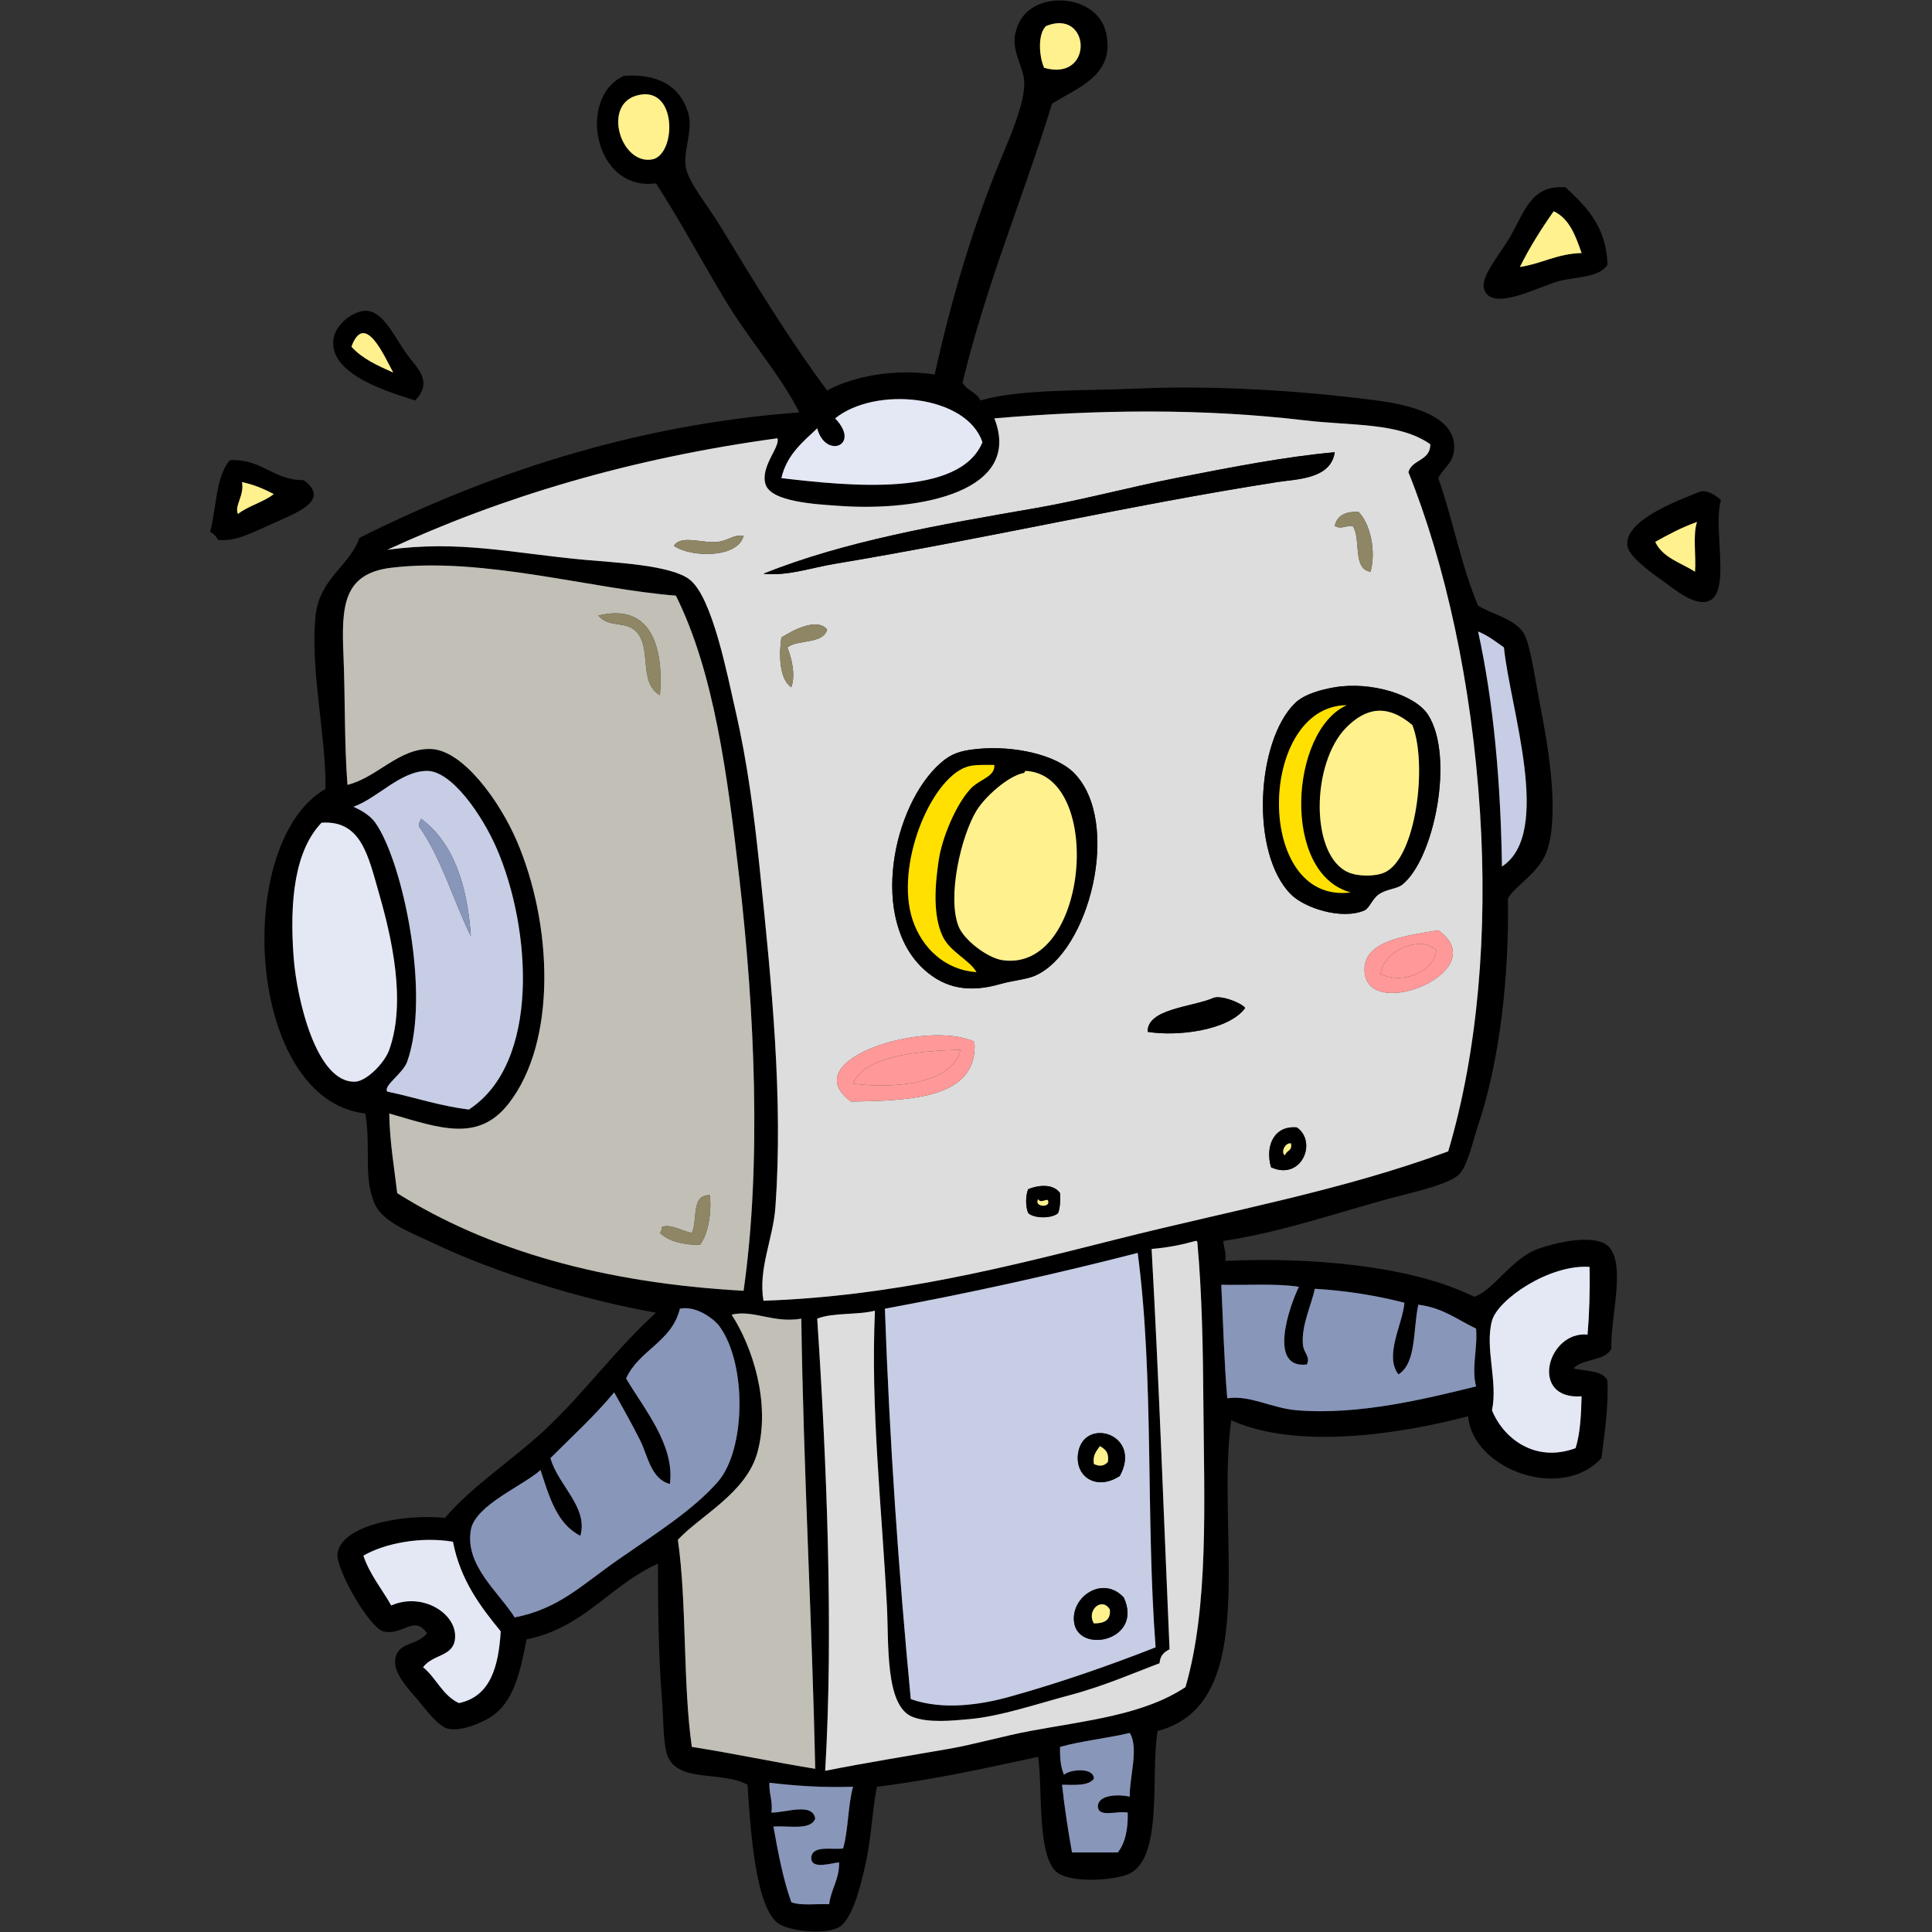 <svg xmlns="http://www.w3.org/2000/svg" xmlns:xlink="http://www.w3.org/1999/xlink" width="500" zoomAndPan="magnify" viewBox="0 0 375 375" height="500" preserveAspectRatio="xMidYMid meet" version="1.0"><rect x="0" y="0" width="375" height="375" fill="#333333" stroke="none"/><defs><clipPath id="id1"><path d="M 51.32 0.082 L 313.918 0.082 L 313.918 374.918 L 51.32 374.918 Z M 51.32 0.082 " clip-rule="nonzero"/></clipPath><clipPath id="id2"><path d="M 40.781 89 L 61 89 L 61 105 L 40.781 105 Z M 40.781 89 " clip-rule="nonzero"/></clipPath><clipPath id="id3"><path d="M 315.805 95.328 L 334.031 95.328 L 334.031 116.867 L 315.805 116.867 Z M 315.805 95.328 " clip-rule="nonzero"/></clipPath></defs><g clip-path="url(#id1)"><path fill="#000000" d="M 149.734 351.828 C 152.613 351.824 157.73 349.824 158.234 352.988 C 157.363 355.336 153.133 354.328 150.121 354.535 C 151.047 359.668 152 364.77 153.598 369.227 C 155.461 369.938 158.488 369.488 160.941 369.613 C 161.301 366.621 162.91 364.883 162.871 361.492 C 161.496 361.566 157.578 362.945 157.461 360.719 C 157.531 358.086 161.219 359.066 163.645 358.789 C 164.684 355.188 164.562 350.426 165.574 346.805 C 159.711 347.004 154.41 346.633 149.348 346.031 C 149.23 348.211 150.035 349.469 149.734 351.828 Z M 205.758 339.07 C 205.715 341.176 205.871 343.082 206.527 344.484 C 207.602 343.438 212.328 342.953 212.324 345.258 C 211.281 346.656 208.637 346.461 206.145 346.414 C 206.637 350.949 207.312 355.297 208.074 359.559 C 211.039 359.559 214 359.559 216.961 359.559 C 218.383 357.758 218.965 355.121 218.895 351.828 C 217.012 351.395 213.203 352.883 213.098 350.668 C 213.113 348.152 217.582 348.309 219.281 348.734 C 219.195 345.004 221.102 339.27 219.281 336.363 C 214.914 337.406 209.992 337.895 205.758 339.07 Z M 70.531 301.957 C 71.812 305.703 74.129 308.41 75.941 311.621 C 82.039 308.922 88.922 313.289 88.305 318.195 C 87.875 321.613 84.07 321.027 82.121 323.605 C 84.68 325.688 85.898 329.105 89.078 330.566 C 95.152 329.301 96.766 323.57 97.191 316.648 C 93.195 311.754 89.367 306.691 87.918 299.25 C 81.652 298.195 74.625 299.566 70.531 301.957 Z M 147.031 281.852 C 144.891 289.762 136.008 294.121 131.574 298.863 C 133.352 311.391 132.512 326.535 134.281 339.07 C 142.414 340.34 150.133 342.023 158.234 343.324 C 157.652 315.41 155.945 285.316 155.531 255.949 C 150.082 256.891 146.254 254.156 142.008 255.176 C 146.031 261.367 149.621 272.285 147.031 281.852 Z M 119.984 302.73 C 127.137 297.754 134.469 293.16 139.305 287.652 C 144.77 281.422 144.977 264.809 139.691 257.496 C 138.496 255.844 134.988 253.383 131.965 254.02 C 130.414 260.461 124.012 262.043 121.531 267.551 C 124.898 273.352 131.027 280.441 130.031 288.039 C 126.332 287.094 125.715 282.477 124.234 279.535 C 122.594 276.266 120.805 273.137 119.211 270.254 C 115.422 274.836 111.031 278.82 106.848 283.012 C 108.199 288.148 114.258 292.555 112.645 298.09 C 108.094 295.816 106.59 290.488 104.918 285.332 C 101.586 288.367 92.258 292.129 91.395 296.93 C 90.16 303.824 96.859 309.066 99.895 313.941 C 108.516 312.258 112.93 307.637 119.984 302.73 Z M 238.211 271.414 C 242.621 270.723 246.742 273.324 251.734 273.734 C 263.77 274.723 276.883 271.477 286.508 269.098 C 285.559 265.469 286.82 262.02 286.508 257.883 C 282.926 256.184 280.012 253.816 275.301 253.246 C 274.238 257.977 274.992 264.535 271.438 266.777 C 268.621 263.117 272.246 257.082 272.598 252.859 C 267.266 251.492 261.527 250.535 255.211 250.152 C 254.551 253.305 252.566 257.246 252.891 260.977 C 253.043 262.676 254.398 263.27 253.668 264.844 C 246.07 265.766 250.227 253.609 252.121 249.766 C 247.648 249.086 242.105 249.48 237.051 249.379 C 237.422 256.742 237.594 264.301 238.211 271.414 Z M 289.598 256.336 C 288.156 261.598 290.773 268.098 289.598 273.734 C 291.73 279.094 297.906 284.031 305.824 281.082 C 306.715 278.234 306.895 274.68 306.984 271.027 C 296.738 271.75 300.324 258.297 308.141 259.043 C 308.492 254.883 308.633 250.512 308.531 245.898 C 300.656 245.387 290.719 252.25 289.598 256.336 Z M 171.758 254.02 C 172.676 280.035 174.438 305.203 176.781 329.793 C 183.055 332.035 190.496 330.844 195.711 329.406 C 205.812 326.617 215.809 323.086 224.301 319.742 C 222.367 294.375 224.039 267.484 220.824 243.195 C 204.941 247.273 188.605 250.902 171.758 254.02 Z M 223.531 242.418 C 224.957 268.051 225.883 294.191 227.008 320.129 C 225.965 320.633 225.16 321.371 225.074 322.832 C 220.355 324.598 214.281 327.273 207.688 329.02 C 201.219 330.73 194.34 333.102 188.371 333.656 C 184.781 333.992 180.281 334.453 177.168 333.27 C 171.75 331.219 172.539 319.02 172.145 311.621 C 171.094 291.84 168.98 273.387 169.824 254.406 C 166.441 255.273 161.656 254.734 158.621 255.949 C 160.449 283.477 161.801 316.438 160.168 343.711 C 168.227 342.113 175.68 340.93 184.121 339.457 C 189.363 338.543 194.707 336.957 199.961 335.98 C 210.785 333.965 221.906 332.902 230.098 327.473 C 234.664 311.812 233.719 291.375 233.574 272.188 C 233.496 261.738 233.309 251.098 232.418 241.262 C 232.395 241.023 232.359 240.801 232.027 240.875 C 229.414 241.605 226.629 242.172 223.531 242.418 Z M 57.008 185.977 C 57.609 193.773 61.391 210.352 68.988 209.945 C 71.145 209.828 74.617 206.383 75.555 203.758 C 78.898 194.383 75.98 181.832 73.621 173.605 C 71.465 166.078 70.113 159.168 62.418 159.688 C 57.301 165.004 56.133 174.566 57.008 185.977 Z M 96.418 164.711 C 93.609 158.215 87.66 149.613 82.895 149.637 C 77.699 149.656 73.293 154.926 68.602 156.594 C 69.988 157.219 71.809 158.211 72.852 159.688 C 78.223 167.305 83.621 193.18 79.031 206.078 C 78.207 208.391 74.34 210.727 75.168 211.879 C 80.508 212.977 85.266 214.66 91.008 215.359 C 104.867 206.344 103.156 180.309 96.418 164.711 Z M 291.527 168.191 C 301.465 161.734 293.078 137.445 291.914 125.668 C 290.328 124.547 288.812 123.355 286.895 122.574 C 289.914 136.305 291.277 151.691 291.527 168.191 Z M 75.941 110.199 C 66.543 111.332 66.27 117.75 66.668 127.211 C 67.012 135.359 66.812 143.988 67.441 152.34 C 73.223 150.918 77.457 145.152 83.668 145.383 C 89.871 145.613 96.969 155.484 100.281 163.168 C 107.273 179.375 108.133 202.16 98.734 214.199 C 92.824 221.77 85.465 219 75.555 216.133 C 75.648 221.707 76.508 226.516 77.098 231.594 C 94.742 242.68 117.105 249.039 144.324 250.539 C 147.84 226.027 146.461 196.266 143.555 170.898 C 141.184 150.234 138.594 130.5 131.191 115.613 C 114.887 114.344 93.777 108.059 75.941 110.199 Z M 253.281 81.594 C 233.512 79.25 213.188 79.488 193.008 81.207 C 198.555 95.355 178.711 99.254 163.258 98.219 C 158.352 97.887 149.598 97.434 148.578 93.965 C 147.559 90.5 151.5 86.75 150.895 85.074 C 122.324 88.961 97.371 96.465 75.168 106.723 C 89.137 104.789 99.527 107.383 113.418 108.656 C 119.48 109.211 130.297 109.676 133.895 112.523 C 138.309 116.012 141.199 131.148 142.781 138.035 C 145.121 148.227 146.375 158.211 147.418 168.191 C 149.816 191.18 152.023 213.469 150.508 234.301 C 150.062 240.453 147.133 246.277 148.191 252.473 C 173.398 251.609 195.34 245.938 216.961 240.488 C 238.785 234.984 260.484 231.098 281.098 223.477 C 286.922 203.871 288.742 180.719 287.281 157.754 C 285.676 132.566 280.48 109.328 273.371 91.645 C 274.074 89.129 277.648 89.48 277.621 86.23 C 271.547 81.961 262.355 82.672 253.281 81.594 Z M 162.098 81.207 C 167.199 86.496 160.195 89.148 158.621 83.141 C 155.773 85.828 152.695 88.293 151.668 92.805 C 164.75 94.336 186.258 96.566 190.688 85.848 C 187.656 76.672 169.969 74.875 162.098 81.207 Z M 126.555 30.945 C 131.367 30.109 131.555 16.156 123.461 18.578 C 116.961 20.523 120.527 31.996 126.555 30.945 Z M 203.055 5.047 C 201.352 6.586 201.695 11.062 202.668 13.164 C 212.391 15.957 211.727 1.555 203.055 5.047 Z M 186.824 74.246 C 187.59 75.805 189.594 76.117 190.305 77.727 C 197.996 75.477 210.41 75.883 221.211 75.406 C 234.777 74.809 251.441 75.672 267.188 77.727 C 273.098 78.5 282.188 80.488 282.254 86.617 C 282.293 89.949 280.32 90.496 279.164 92.805 C 282.012 100.781 283.648 109.969 286.895 117.547 C 289.312 119.137 294.086 120.082 295.777 122.961 C 297.027 125.078 297.824 131.105 298.867 136.492 C 300.223 143.453 302.754 156.93 300.414 164.711 C 299.02 169.355 294.152 171.766 292.688 174.379 C 292.93 189.578 291.102 205.906 286.895 218.449 C 285.84 221.586 284.797 226.613 283.031 228.113 C 281.051 229.797 275.406 231.168 272.211 231.98 C 261.051 234.824 249.699 239.012 237.438 240.875 C 237.547 242.184 238.055 243.094 237.824 244.738 C 254.355 243.973 273.965 245.641 286.121 251.699 C 289.793 250.602 293.371 244.27 298.484 242.418 C 301.941 241.168 308.203 239.812 311.234 241.262 C 316.25 243.656 312.441 255.84 312.777 261.75 C 311.57 264.281 307.176 263.617 305.438 265.617 C 307.844 266.172 311.016 265.961 312.004 267.934 C 312.223 273.562 311.406 278.16 310.848 283.012 C 303.027 291.555 285.812 285.152 284.961 274.895 C 271.766 278.367 251.684 281.441 238.984 275.668 C 235.914 297.875 245.09 330.688 224.688 335.98 C 223.246 344.457 225.941 360.957 218.895 363.812 C 216.359 364.84 209.23 365.547 205.758 363.812 C 201.121 361.496 202.445 347.59 201.508 341.004 C 191.32 343.184 181.242 345.465 170.211 346.805 C 169.234 351.711 169.176 356.707 167.895 362.266 C 166.996 366.164 165.379 373.047 162.484 374.25 C 159.355 375.551 153.434 374.762 151.281 373.477 C 146.652 370.719 145.652 355.094 145.098 346.414 C 140.176 343.707 131.836 346.031 129.645 341.004 C 128.68 338.789 128.801 333.711 128.484 329.793 C 127.801 321.227 127.719 312.168 127.711 303.504 C 118.449 307.637 113.375 315.957 102.215 318.195 C 100.98 324.402 99.812 330.324 95.258 333.27 C 93.504 334.406 89.691 336.027 87.145 335.59 C 85.02 335.227 82.43 331.496 80.965 329.793 C 79.371 327.938 76.316 324.805 76.715 322.059 C 77.207 318.656 80.848 319.516 82.895 317.035 C 80.355 313.324 78.16 317.59 74.395 316.648 C 71.711 315.977 65.145 304.527 65.508 301.57 C 66.18 296.148 77.883 293.812 86.371 294.613 C 91.582 288.484 99.473 283.379 105.691 277.602 C 113.258 270.562 119.391 262.02 127.328 254.793 C 113.598 252.383 96.59 247.258 84.055 241.262 C 80.277 239.453 74.523 237.387 72.852 233.914 C 70.441 228.918 72.035 222.969 70.918 216.133 C 47.715 213.508 45.094 163.508 63.191 153.113 C 63.238 142.246 60.18 129.945 61.258 119.48 C 62.004 112.273 67.902 109.824 69.758 104.402 C 93.961 92.277 122.523 82.461 155.145 80.047 C 151.438 72.691 145.465 66.066 140.848 58.398 C 136.273 50.801 132.039 42.883 127.328 35.586 C 115.309 37.238 111.91 18.855 121.145 14.711 C 127.672 14.309 131.844 16.582 133.508 21.672 C 134.672 25.227 132.531 29.219 133.121 32.496 C 133.652 35.426 137.523 40.133 139.691 43.707 C 146.5 54.934 153.352 66.164 160.555 75.793 C 165.562 73.043 173.711 71.477 181.418 72.703 C 184.727 57.77 188.93 43.641 194.555 30.176 C 196.293 26.008 198.973 19.754 198.805 15.871 C 198.672 12.859 195.992 9.531 197.258 5.82 C 199.367 -2.23 212.816 -1.539 214.645 6.207 C 216.625 14.605 209.215 16.938 204.211 20.121 C 198.59 38.34 191.477 55.062 186.824 74.246 " fill-opacity="1" fill-rule="evenodd"/></g><path fill="#fff18d" d="M 202.668 13.164 C 201.695 11.062 201.352 6.586 203.055 5.043 C 211.727 1.555 212.391 15.953 202.668 13.164 " fill-opacity="1" fill-rule="evenodd"/><path fill="#fff18d" d="M 123.461 18.574 C 131.555 16.156 131.371 30.109 126.555 30.949 C 120.531 31.996 116.961 20.52 123.461 18.574 " fill-opacity="1" fill-rule="evenodd"/><path fill="#000000" d="M 301.574 41 C 299.176 44.398 296.93 47.949 295.004 51.824 C 299.266 51.188 302.215 49.246 306.984 49.117 C 305.824 45.766 304.633 42.449 301.574 41 Z M 303.891 36.363 C 307.859 40.121 311.824 43.887 312.008 51.438 C 310.203 53.93 306.273 53.641 302.734 54.531 C 298.805 55.516 289.453 60.746 288.051 56.078 C 287.332 53.68 291.203 49.27 293.074 46.027 C 296 40.957 297.191 35.828 303.891 36.363 " fill-opacity="1" fill-rule="evenodd"/><path fill="#fff18d" d="M 306.984 49.117 C 302.219 49.242 299.266 51.188 295.008 51.824 C 296.93 47.949 299.18 44.398 301.574 41 C 304.637 42.449 305.824 45.766 306.984 49.117 " fill-opacity="1" fill-rule="evenodd"/><path fill="#000000" d="M 68.215 67.289 C 70.27 69.613 73.293 70.969 76.328 72.316 C 74.664 69.293 70.805 60.23 68.215 67.289 Z M 80.578 77.727 C 76.082 76.254 63.621 72.82 64.738 65.742 C 65.203 62.789 68.664 60.355 70.918 60.328 C 74.441 60.285 76.539 65.441 79.031 68.836 C 80.883 71.352 84.16 74.043 80.578 77.727 " fill-opacity="1" fill-rule="evenodd"/><path fill="#fff18d" d="M 76.328 72.316 C 73.293 70.969 70.27 69.613 68.215 67.289 C 70.805 60.23 74.664 69.293 76.328 72.316 " fill-opacity="1" fill-rule="evenodd"/><path fill="#e4e8f4" d="M 190.688 85.844 C 186.258 96.566 164.75 94.336 151.668 92.805 C 152.695 88.293 155.773 85.828 158.621 83.141 C 160.195 89.148 167.199 86.496 162.098 81.207 C 169.969 74.875 187.656 76.676 190.688 85.844 " fill-opacity="1" fill-rule="evenodd"/><path fill="#dddddd" d="M 199.578 230.82 C 199.039 232.047 199.039 234.234 199.578 235.461 C 200.73 236.543 204.219 236.543 205.371 235.461 C 205.77 234.441 205.832 233.09 205.758 231.594 C 204.555 229.809 201.777 229.918 199.578 230.82 Z M 246.711 226.57 C 252.57 229.246 255.777 221.707 251.734 218.836 C 247.211 218.406 245.531 222.543 246.711 226.57 Z M 165.191 213.812 C 176.605 213.621 189.914 213.312 189.145 202.211 C 179.809 197.812 154.051 205.68 165.191 213.812 Z M 235.508 193.707 C 231.277 195.508 222.66 195.777 222.758 200.281 C 228.633 201.246 238.578 199.977 241.688 195.641 C 240.906 194.605 236.945 193.098 235.508 193.707 Z M 264.871 188.684 C 265.691 198.512 290.172 188.355 279.168 180.562 C 273.355 181.602 264.348 182.414 264.871 188.684 Z M 182.578 148.09 C 173.301 156.219 168.559 178.562 179.484 188.297 C 183.465 191.84 188.133 192.746 194.168 191 C 196.402 190.355 199.125 190.121 200.734 189.453 C 211.449 185.023 217.84 159.516 208.461 150.02 C 205.047 146.562 196.879 144.617 189.531 145.383 C 186.262 145.723 184.578 146.332 182.578 148.09 Z M 251.348 136.488 C 243.84 143.844 242.594 165.617 250.574 173.605 C 253.234 176.262 260.465 178.621 264.871 176.695 C 265.75 176.312 266.379 174.453 267.574 173.605 C 269.133 172.5 271.098 172.57 272.211 171.672 C 278.355 166.723 282.359 146.965 277.234 138.809 C 274.742 134.844 266.094 132.207 259.074 133.398 C 256.52 133.832 253.18 134.695 251.348 136.488 Z M 151.668 123.73 C 151.168 127.012 151.238 131.824 153.598 133.398 C 154.469 130.965 153.625 127.637 152.828 125.664 C 154.93 124.035 159.742 125.109 160.555 122.184 C 158.492 119.738 153.676 122.492 151.668 123.73 Z M 139.305 105.176 C 136.32 105.512 132.188 103.723 130.805 105.949 C 134.207 108.266 143.199 108.375 144.328 104.016 C 142.535 103.621 141.43 104.934 139.305 105.176 Z M 259.074 102.082 C 260.395 102.785 260.934 102.031 262.551 102.082 C 264.258 104.5 262.418 110.469 266.031 110.977 C 267.148 106.719 265.895 101.605 263.711 99.375 C 261.113 99.223 259.516 100.074 259.074 102.082 Z M 228.168 92.805 C 219.121 94.586 209.898 97.082 201.121 98.602 C 182.473 101.836 164.016 105.004 148.191 111.359 C 152.82 111.859 157.379 110.211 162.098 109.426 C 191.742 104.488 218.832 98.129 247.871 93.578 C 251.727 92.973 258.316 93.023 259.074 87.777 C 249.559 88.621 238.781 90.715 228.168 92.805 Z M 277.621 86.23 C 277.648 89.48 274.074 89.125 273.371 91.645 C 280.48 109.328 285.676 132.566 287.277 157.754 C 288.742 180.719 286.922 203.871 281.098 223.477 C 260.484 231.098 238.785 234.984 216.961 240.488 C 195.34 245.938 173.398 251.609 148.191 252.473 C 147.133 246.277 150.062 240.453 150.508 234.301 C 152.023 213.465 149.816 191.18 147.418 168.191 C 146.375 158.211 145.121 148.227 142.781 138.035 C 141.199 131.148 138.309 116.012 133.895 112.52 C 130.297 109.676 119.48 109.211 113.418 108.656 C 99.527 107.383 89.137 104.789 75.168 106.723 C 97.371 96.465 122.324 88.961 150.895 85.07 C 151.5 86.75 147.559 90.5 148.578 93.965 C 149.598 97.434 158.352 97.887 163.258 98.215 C 178.711 99.254 198.555 95.352 193.008 81.203 C 213.188 79.488 233.512 79.246 253.281 81.594 C 262.355 82.668 271.547 81.961 277.621 86.23 " fill-opacity="1" fill-rule="evenodd"/><path fill="#000000" d="M 259.074 87.777 C 258.316 93.023 251.727 92.973 247.871 93.578 C 218.832 98.129 191.742 104.492 162.098 109.43 C 157.379 110.215 152.82 111.863 148.191 111.363 C 164.016 105.004 182.473 101.836 201.121 98.605 C 209.898 97.082 219.121 94.586 228.164 92.805 C 238.777 90.715 249.555 88.621 259.074 87.777 " fill-opacity="1" fill-rule="evenodd"/><g clip-path="url(#id2)"><path fill="#000000" d="M 46.191 99.762 C 48.203 98.168 51.133 97.492 53.145 95.898 C 51.277 94.93 49.32 94.051 46.965 93.578 C 47.48 96.168 45.422 98.207 46.191 99.762 Z M 42.328 104.789 C 41.977 104.109 41.465 103.594 40.781 103.242 C 42.051 98.586 41.84 92.445 44.645 89.324 C 50.988 89.035 52.867 93.211 58.941 93.191 C 64.352 97.184 57.266 99.664 52.758 101.695 C 48.848 103.461 45.578 105.184 42.328 104.789 " fill-opacity="1" fill-rule="evenodd"/></g><path fill="#fff18d" d="M 46.965 93.578 C 49.32 94.055 51.277 94.93 53.145 95.895 C 51.133 97.492 48.203 98.168 46.191 99.762 C 45.422 98.207 47.48 96.164 46.965 93.578 " fill-opacity="1" fill-rule="evenodd"/><g clip-path="url(#id3)"><path fill="#000000" d="M 321.281 105.176 C 322.703 108.266 326.254 109.219 329.008 110.973 C 329.234 107.848 328.539 103.805 329.395 101.309 C 326.434 102.344 323.848 103.746 321.281 105.176 Z M 334.031 97.055 C 332.379 102.527 336.23 115.578 331.324 116.773 C 328.41 117.484 324.238 113.754 322.438 112.52 C 320.469 111.168 316.113 107.969 315.871 105.945 C 315.266 100.906 325.816 97.121 329.781 95.508 C 331.207 94.93 332.973 96.082 334.031 97.055 " fill-opacity="1" fill-rule="evenodd"/></g><path fill="#8e8664" d="M 263.711 99.375 C 265.895 101.605 267.148 106.719 266.027 110.977 C 262.418 110.469 264.258 104.504 262.551 102.082 C 260.93 102.031 260.395 102.785 259.074 102.082 C 259.516 100.074 261.113 99.223 263.711 99.375 " fill-opacity="1" fill-rule="evenodd"/><path fill="#fff18d" d="M 329.395 101.309 C 328.539 103.801 329.234 107.848 329.008 110.973 C 326.254 109.219 322.703 108.262 321.281 105.176 C 323.848 103.746 326.434 102.344 329.395 101.309 " fill-opacity="1" fill-rule="evenodd"/><path fill="#8e8664" d="M 144.328 104.016 C 143.199 108.375 134.207 108.266 130.805 105.949 C 132.188 103.723 136.32 105.512 139.305 105.176 C 141.43 104.934 142.535 103.621 144.328 104.016 " fill-opacity="1" fill-rule="evenodd"/><path fill="#c1bfb6" d="M 134.281 239.328 C 132.469 238.969 130.094 237.477 128.484 238.168 C 128.504 238.699 128.305 239.016 128.098 239.328 C 129.844 240.934 132.512 241.613 135.828 241.645 C 137.52 239.617 138.172 234.875 137.758 231.98 C 134.051 231.879 135.465 236.902 134.281 239.328 Z M 116.121 119.48 C 118.277 121.953 121.355 120.441 123.465 122.57 C 126.609 125.754 123.816 132.449 128.098 134.941 C 128.855 125.285 126.207 117.004 116.121 119.48 Z M 131.191 115.613 C 138.594 130.5 141.184 150.234 143.555 170.895 C 146.461 196.262 147.84 226.023 144.328 250.539 C 117.105 249.039 94.742 242.68 77.102 231.594 C 76.508 226.516 75.648 221.703 75.555 216.129 C 85.465 219 92.824 221.77 98.734 214.195 C 108.133 202.16 107.273 179.375 100.281 163.164 C 96.969 155.484 89.871 145.613 83.668 145.379 C 77.457 145.152 73.223 150.918 67.441 152.34 C 66.812 143.988 67.012 135.359 66.668 127.211 C 66.27 117.75 66.543 111.332 75.941 110.199 C 93.777 108.055 114.887 114.344 131.191 115.613 " fill-opacity="1" fill-rule="evenodd"/><path fill="#8e8664" d="M 128.098 134.945 C 123.816 132.449 126.609 125.754 123.461 122.57 C 121.355 120.441 118.277 121.953 116.121 119.48 C 126.207 117.004 128.855 125.285 128.098 134.945 " fill-opacity="1" fill-rule="evenodd"/><path fill="#8e8664" d="M 160.555 122.188 C 159.742 125.109 154.93 124.035 152.828 125.664 C 153.625 127.637 154.469 130.969 153.598 133.398 C 151.238 131.828 151.168 127.016 151.668 123.73 C 153.676 122.492 158.492 119.738 160.555 122.188 " fill-opacity="1" fill-rule="evenodd"/><path fill="#c6cde5" d="M 286.895 122.57 C 288.816 123.355 290.332 124.547 291.914 125.664 C 293.078 137.441 301.469 161.73 291.531 168.191 C 291.277 151.691 289.914 136.305 286.895 122.57 " fill-opacity="1" fill-rule="evenodd"/><path fill="#000000" d="M 261.395 141.129 C 254.438 148.043 254.25 166.188 261.781 169.352 C 263.637 170.133 266.906 170.164 268.734 169.352 C 274.844 166.641 277.133 148.406 274.145 140.742 C 269.27 136.586 265.18 137.363 261.395 141.129 Z M 262.168 173.219 C 248.633 169.59 250.352 141.867 261.395 136.875 C 244.078 137.031 243.395 175.621 262.168 173.219 Z M 259.074 133.398 C 266.094 132.207 274.742 134.844 277.234 138.809 C 282.359 146.965 278.355 166.723 272.215 171.672 C 271.098 172.57 269.133 172.5 267.574 173.605 C 266.379 174.453 265.746 176.316 264.871 176.695 C 260.465 178.621 253.234 176.262 250.578 173.605 C 242.594 165.617 243.84 143.844 251.348 136.488 C 253.18 134.695 256.516 133.832 259.074 133.398 " fill-opacity="1" fill-rule="evenodd"/><path fill="#ffe000" d="M 261.395 136.879 C 250.352 141.867 248.633 169.59 262.164 173.219 C 243.395 175.625 244.078 137.031 261.395 136.879 " fill-opacity="1" fill-rule="evenodd"/><path fill="#fff18d" d="M 274.145 140.742 C 277.129 148.406 274.84 166.641 268.734 169.352 C 266.906 170.164 263.637 170.133 261.781 169.352 C 254.25 166.188 254.438 148.043 261.395 141.129 C 265.18 137.363 269.266 136.59 274.145 140.742 " fill-opacity="1" fill-rule="evenodd"/><path fill="#000000" d="M 189.531 157.367 C 186.535 162.316 183.82 174.051 186.055 179.789 C 187.082 182.441 191.645 185.93 194.555 186.363 C 211.293 188.844 214.344 150.574 199.191 149.637 C 198.84 149.613 198.863 150.012 198.805 150.023 C 195.805 150.496 191.191 154.621 189.531 157.367 Z M 187.598 148.863 C 180.504 151.332 173.652 168.246 177.168 178.633 C 178.996 184.035 183.465 188.301 189.531 188.684 C 188.129 186.27 184.391 184.781 182.961 181.723 C 181.039 177.609 181.477 171.848 182.188 167.035 C 182.875 162.391 185.664 156.012 188.371 153.113 C 190.184 151.172 193.133 150.82 193.008 148.477 C 191.504 148.5 189.141 148.324 187.598 148.863 Z M 189.531 145.383 C 196.879 144.617 205.047 146.562 208.461 150.023 C 217.84 159.516 211.449 185.023 200.734 189.457 C 199.125 190.121 196.398 190.355 194.168 191 C 188.133 192.75 183.465 191.84 179.484 188.297 C 168.559 178.562 173.301 156.223 182.578 148.09 C 184.578 146.332 186.262 145.723 189.531 145.383 " fill-opacity="1" fill-rule="evenodd"/><path fill="#ffe000" d="M 193.008 148.477 C 193.133 150.816 190.188 151.172 188.371 153.113 C 185.664 156.008 182.875 162.391 182.191 167.031 C 181.477 171.844 181.039 177.609 182.961 181.723 C 184.391 184.777 188.129 186.27 189.531 188.68 C 183.465 188.297 178.996 184.031 177.168 178.629 C 173.652 168.242 180.504 151.328 187.598 148.863 C 189.141 148.324 191.508 148.5 193.008 148.477 " fill-opacity="1" fill-rule="evenodd"/><path fill="#c6cde5" d="M 81.352 160.461 C 85.695 166.551 87.945 174.738 91.395 181.723 C 90.699 171.594 87.949 163.523 81.734 158.914 C 81.613 159.434 81.188 159.652 81.352 160.461 Z M 91.008 215.359 C 85.266 214.66 80.508 212.977 75.168 211.879 C 74.34 210.727 78.207 208.391 79.031 206.078 C 83.621 193.18 78.223 167.305 72.852 159.688 C 71.809 158.211 69.988 157.219 68.602 156.594 C 73.293 154.926 77.699 149.656 82.895 149.633 C 87.66 149.613 93.609 158.215 96.418 164.711 C 103.156 180.309 104.867 206.344 91.008 215.359 " fill-opacity="1" fill-rule="evenodd"/><path fill="#fff18d" d="M 198.805 150.023 C 198.863 150.012 198.84 149.613 199.188 149.637 C 214.344 150.574 211.293 188.844 194.555 186.363 C 191.645 185.93 187.082 182.441 186.051 179.789 C 183.82 174.051 186.535 162.316 189.527 157.367 C 191.191 154.625 195.805 150.496 198.805 150.023 " fill-opacity="1" fill-rule="evenodd"/><path fill="#8896ba" d="M 81.734 158.914 C 87.949 163.52 90.699 171.594 91.395 181.723 C 87.945 174.738 85.695 166.551 81.352 160.457 C 81.188 159.652 81.613 159.434 81.734 158.914 " fill-opacity="1" fill-rule="evenodd"/><path fill="#e4e8f4" d="M 62.418 159.688 C 70.113 159.168 71.465 166.074 73.621 173.605 C 75.98 181.832 78.898 194.379 75.555 203.758 C 74.617 206.383 71.148 209.828 68.988 209.945 C 61.391 210.352 57.609 193.77 57.008 185.973 C 56.133 174.566 57.301 165.004 62.418 159.688 " fill-opacity="1" fill-rule="nonzero"/><path fill="#ff9999" d="M 267.961 189.07 C 272.32 191.07 278.254 188.762 278.777 184.43 C 275.664 181.363 268.406 184.637 267.961 189.07 Z M 279.168 180.562 C 290.168 188.359 265.691 198.516 264.871 188.684 C 264.348 182.414 273.352 181.602 279.168 180.562 " fill-opacity="1" fill-rule="evenodd"/><path fill="#ff9999" d="M 278.781 184.43 C 278.258 188.758 272.32 191.066 267.961 189.066 C 268.41 184.637 275.664 181.363 278.781 184.43 " fill-opacity="1" fill-rule="evenodd"/><path fill="#000000" d="M 241.691 195.641 C 238.578 199.977 228.633 201.242 222.758 200.277 C 222.66 195.777 231.277 195.508 235.508 193.707 C 236.941 193.098 240.906 194.605 241.691 195.641 " fill-opacity="1" fill-rule="evenodd"/><path fill="#ff9999" d="M 165.574 210.332 C 172.652 211.293 184.734 210.734 186.438 203.758 C 177.785 204 167.84 204.98 165.574 210.332 Z M 189.145 202.211 C 189.91 213.312 176.605 213.621 165.191 213.812 C 154.051 205.68 179.809 197.812 189.145 202.211 " fill-opacity="1" fill-rule="evenodd"/><path fill="#ff9999" d="M 186.438 203.758 C 184.734 210.734 172.652 211.293 165.574 210.332 C 167.84 204.98 177.785 204 186.438 203.758 " fill-opacity="1" fill-rule="evenodd"/><path fill="#000000" d="M 249.414 224.25 C 249.629 223.305 250.91 223.426 250.574 221.93 C 249.445 221.73 248.527 223.703 249.414 224.25 Z M 251.734 218.836 C 255.777 221.711 252.57 229.246 246.711 226.57 C 245.531 222.543 247.211 218.406 251.734 218.836 " fill-opacity="1" fill-rule="evenodd"/><path fill="#fff18d" d="M 250.574 221.93 C 250.91 223.426 249.633 223.305 249.418 224.25 C 248.527 223.703 249.445 221.73 250.574 221.93 " fill-opacity="1" fill-rule="evenodd"/><path fill="#000000" d="M 203.441 233.141 C 203.398 232.395 202 233.742 201.508 232.754 C 200.629 234.285 203.875 234.469 203.441 233.141 Z M 205.758 231.594 C 205.832 233.09 205.77 234.445 205.371 235.461 C 204.219 236.547 200.73 236.547 199.574 235.461 C 199.039 234.234 199.039 232.047 199.574 230.82 C 201.777 229.918 204.555 229.809 205.758 231.594 " fill-opacity="1" fill-rule="evenodd"/><path fill="#8e8664" d="M 137.758 231.98 C 138.172 234.875 137.52 239.617 135.828 241.645 C 132.512 241.613 129.844 240.934 128.098 239.328 C 128.305 239.016 128.504 238.699 128.484 238.168 C 130.094 237.477 132.469 238.969 134.281 239.328 C 135.465 236.902 134.047 231.879 137.758 231.98 " fill-opacity="1" fill-rule="evenodd"/><path fill="#fff18d" d="M 201.508 232.754 C 202 233.742 203.398 232.395 203.441 233.141 C 203.875 234.469 200.629 234.285 201.508 232.754 " fill-opacity="1" fill-rule="evenodd"/><path fill="#dddddd" d="M 232.027 240.875 C 232.359 240.801 232.395 241.023 232.414 241.262 C 233.309 251.098 233.5 261.742 233.574 272.188 C 233.719 291.375 234.664 311.812 230.098 327.473 C 221.906 332.902 210.781 333.965 199.961 335.98 C 194.707 336.957 189.363 338.543 184.121 339.457 C 175.68 340.93 168.227 342.113 160.168 343.711 C 161.801 316.438 160.449 283.477 158.621 255.949 C 161.656 254.734 166.441 255.273 169.824 254.406 C 168.98 273.391 171.094 291.84 172.145 311.621 C 172.539 319.02 171.75 331.219 177.168 333.27 C 180.281 334.453 184.781 333.992 188.371 333.66 C 194.34 333.102 201.219 330.73 207.688 329.02 C 214.281 327.273 220.352 324.598 225.074 322.832 C 225.16 321.371 225.965 320.633 227.008 320.129 C 225.883 294.191 224.957 268.051 223.527 242.418 C 226.629 242.172 229.414 241.605 232.027 240.875 " fill-opacity="1" fill-rule="evenodd"/><path fill="#c6cde5" d="M 208.461 314.715 C 209.129 321.18 222.016 318.496 218.121 310.074 C 214.129 305.738 207.957 309.824 208.461 314.715 Z M 209.234 282.238 C 208.695 286.629 212.809 289.426 217.348 286.492 C 221.855 278.285 210.152 274.812 209.234 282.238 Z M 220.824 243.191 C 224.039 267.484 222.367 294.375 224.301 319.742 C 215.809 323.086 205.812 326.617 195.711 329.406 C 190.496 330.844 183.055 332.031 176.781 329.793 C 174.438 305.203 172.676 280.035 171.758 254.02 C 188.605 250.902 204.941 247.273 220.824 243.191 " fill-opacity="1" fill-rule="evenodd"/><path fill="#e4e8f4" d="M 308.527 245.898 C 308.633 250.512 308.492 254.883 308.145 259.043 C 300.324 258.297 296.738 271.75 306.984 271.027 C 306.898 274.68 306.715 278.234 305.824 281.082 C 297.906 284.031 291.73 279.094 289.598 273.734 C 290.773 268.098 288.156 261.598 289.598 256.336 C 290.719 252.25 300.656 245.387 308.527 245.898 " fill-opacity="1" fill-rule="evenodd"/><path fill="#8896ba" d="M 237.051 249.379 C 242.102 249.48 247.648 249.086 252.121 249.766 C 250.227 253.609 246.07 265.766 253.664 264.844 C 254.398 263.27 253.039 262.676 252.895 260.977 C 252.57 257.246 254.547 253.305 255.211 250.152 C 261.527 250.535 267.266 251.492 272.598 252.859 C 272.246 257.082 268.621 263.117 271.438 266.777 C 274.992 264.535 274.234 257.977 275.301 253.246 C 280.012 253.816 282.926 256.184 286.508 257.883 C 286.82 262.02 285.559 265.469 286.508 269.098 C 276.883 271.477 263.77 274.723 251.734 273.734 C 246.742 273.324 242.621 270.723 238.211 271.414 C 237.594 264.301 237.422 256.742 237.051 249.379 " fill-opacity="1" fill-rule="evenodd"/><path fill="#8896ba" d="M 99.895 313.941 C 96.859 309.066 90.16 303.824 91.395 296.93 C 92.258 292.129 101.586 288.367 104.918 285.332 C 106.59 290.488 108.094 295.816 112.645 298.09 C 114.258 292.555 108.199 288.148 106.852 283.012 C 111.031 278.82 115.422 274.836 119.211 270.254 C 120.805 273.137 122.594 276.266 124.234 279.535 C 125.715 282.477 126.332 287.094 130.031 288.039 C 131.027 280.441 124.898 273.352 121.531 267.551 C 124.012 262.043 130.414 260.461 131.965 254.02 C 134.988 253.383 138.496 255.844 139.691 257.496 C 144.977 264.809 144.77 281.422 139.305 287.652 C 134.469 293.16 127.137 297.754 119.984 302.73 C 112.93 307.637 108.516 312.258 99.895 313.941 " fill-opacity="1" fill-rule="evenodd"/><path fill="#c1bfb6" d="M 142.008 255.176 C 146.254 254.156 150.082 256.891 155.531 255.949 C 155.945 285.316 157.652 315.41 158.234 343.324 C 150.133 342.023 142.414 340.34 134.281 339.07 C 132.512 326.535 133.352 311.391 131.578 298.863 C 136.008 294.121 144.891 289.762 147.031 281.852 C 149.621 272.285 146.031 261.367 142.008 255.176 " fill-opacity="1" fill-rule="evenodd"/><path fill="#000000" d="M 212.324 284.172 C 213.477 284.684 214.285 284.57 215.031 283.785 C 215.328 281.941 214.484 281.238 213.484 280.691 C 212.875 281.633 212.043 282.344 212.324 284.172 Z M 217.348 286.492 C 212.805 289.426 208.691 286.629 209.234 282.242 C 210.152 274.812 221.855 278.285 217.348 286.492 " fill-opacity="1" fill-rule="evenodd"/><path fill="#fff18d" d="M 213.484 280.691 C 214.484 281.238 215.328 281.941 215.031 283.785 C 214.285 284.57 213.477 284.684 212.324 284.172 C 212.043 282.344 212.875 281.633 213.484 280.691 " fill-opacity="1" fill-rule="evenodd"/><path fill="#e4e8f4" d="M 87.918 299.25 C 89.367 306.691 93.195 311.754 97.191 316.648 C 96.766 323.57 95.152 329.301 89.078 330.566 C 85.898 329.105 84.68 325.688 82.121 323.605 C 84.07 321.027 87.875 321.609 88.305 318.195 C 88.922 313.289 82.039 308.922 75.941 311.621 C 74.129 308.41 71.812 305.703 70.531 301.957 C 74.625 299.566 81.652 298.195 87.918 299.25 " fill-opacity="1" fill-rule="evenodd"/><path fill="#000000" d="M 212.324 315.102 C 214.262 315.105 215.633 314.543 215.418 312.395 C 213.859 309.855 210.805 312.613 212.324 315.102 Z M 218.121 310.074 C 222.016 318.496 209.129 321.18 208.461 314.715 C 207.957 309.824 214.129 305.738 218.121 310.074 " fill-opacity="1" fill-rule="evenodd"/><path fill="#fff18d" d="M 215.418 312.395 C 215.633 314.543 214.262 315.105 212.324 315.102 C 210.805 312.613 213.859 309.855 215.418 312.395 " fill-opacity="1" fill-rule="evenodd"/><path fill="#8896ba" d="M 219.281 336.363 C 221.102 339.27 219.195 345.004 219.281 348.734 C 217.582 348.309 213.113 348.152 213.098 350.668 C 213.203 352.883 217.012 351.395 218.895 351.828 C 218.965 355.121 218.383 357.758 216.961 359.559 C 214 359.559 211.039 359.559 208.078 359.559 C 207.312 355.297 206.637 350.949 206.145 346.414 C 208.637 346.461 211.281 346.656 212.324 345.258 C 212.328 342.953 207.605 343.438 206.531 344.484 C 205.871 343.082 205.715 341.176 205.758 339.07 C 209.992 337.895 214.914 337.406 219.281 336.363 " fill-opacity="1" fill-rule="evenodd"/><path fill="#8896ba" d="M 149.348 346.031 C 154.41 346.633 159.711 347.004 165.574 346.805 C 164.562 350.426 164.684 355.188 163.645 358.789 C 161.219 359.066 157.531 358.086 157.461 360.719 C 157.578 362.945 161.496 361.566 162.871 361.492 C 162.91 364.883 161.301 366.621 160.941 369.613 C 158.488 369.488 155.461 369.938 153.598 369.227 C 152 364.77 151.047 359.668 150.121 354.535 C 153.137 354.328 157.363 355.336 158.234 352.988 C 157.73 349.824 152.613 351.824 149.734 351.828 C 150.035 349.469 149.23 348.211 149.348 346.031 " fill-opacity="1" fill-rule="evenodd"/></svg>